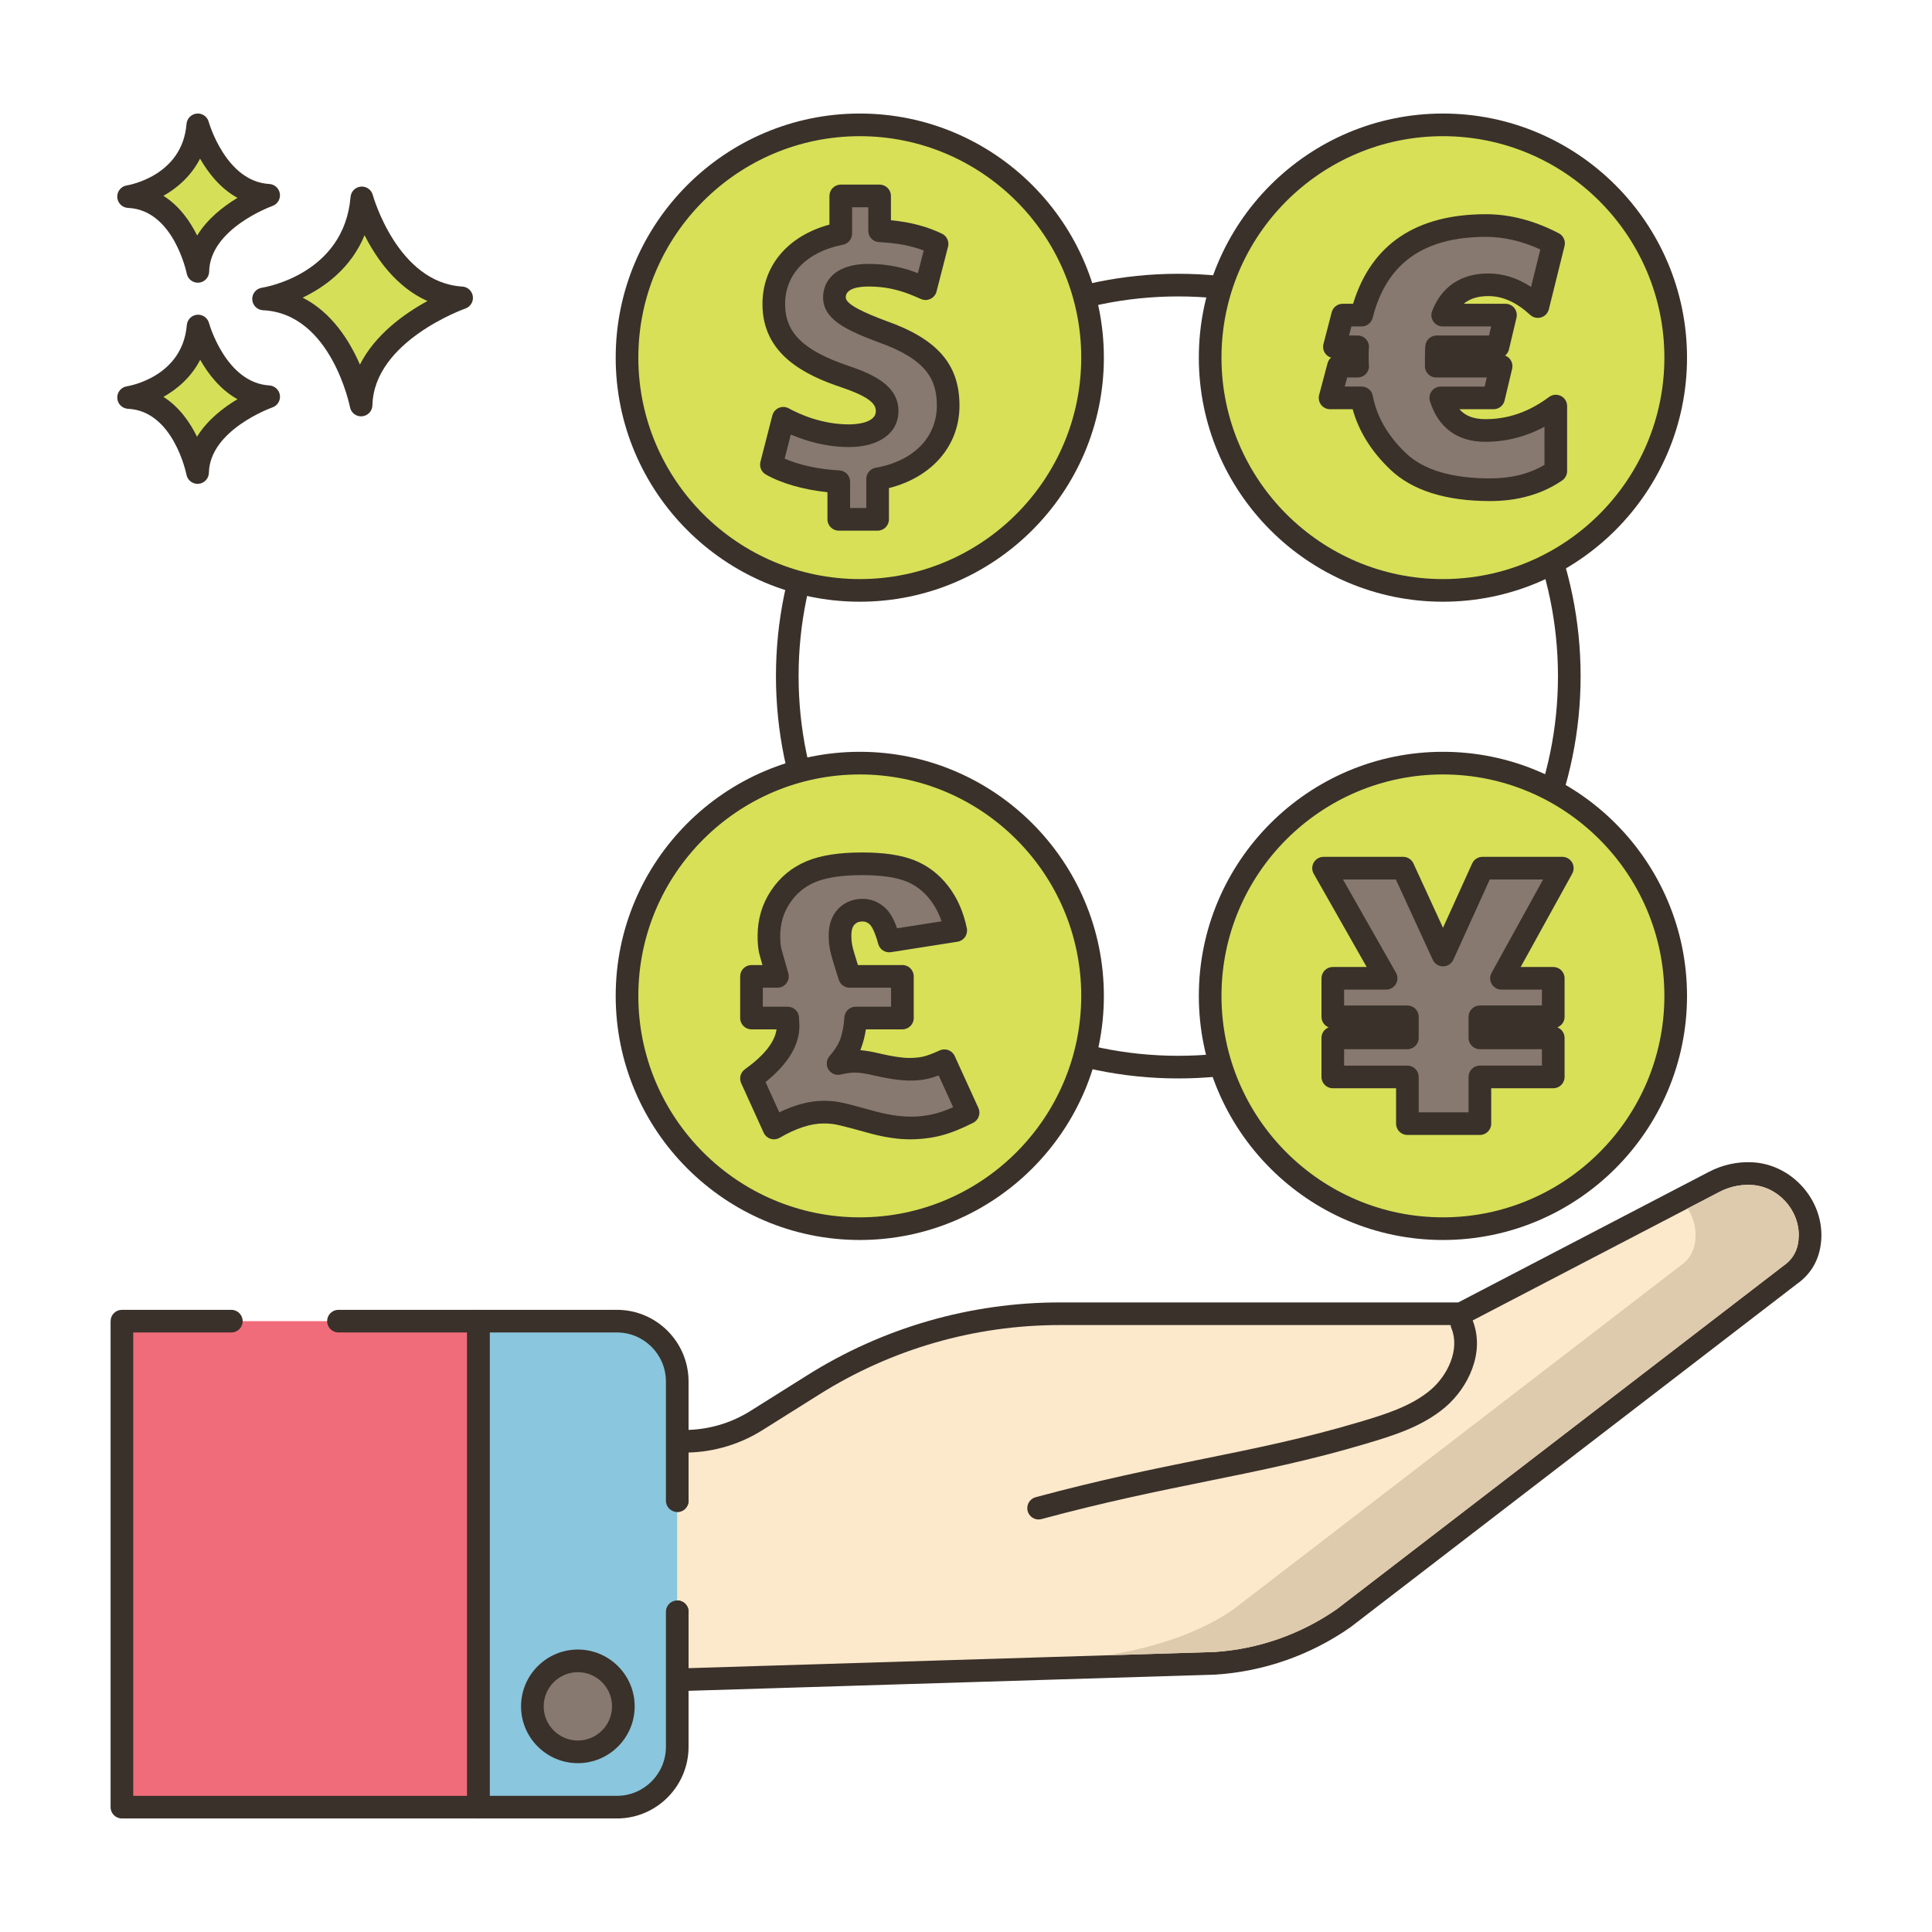 <?xml version="1.0" encoding="utf-8"?>
<!-- Generator: Adobe Illustrator 22.0.1, SVG Export Plug-In . SVG Version: 6.00 Build 0)  -->
<svg version="1.1" id="Layer_1" xmlns="http://www.w3.org/2000/svg" xmlns:xlink="http://www.w3.org/1999/xlink" x="0px" y="0px"
	 viewBox="0 0 256 256" style="enable-background:new 0 0 256 256;" xml:space="preserve">
<style type="text/css">
	.st0{fill:#3A312A;}
	.st1{fill:#8AC6DD;}
	.st2{fill:#F16C7A;}
	.st3{fill:#D7E057;}
	.st4{fill:#87796F;}
	.st5{fill:#FCE8CB;}
	.st6{fill:#DECAAD;}
	.st7{fill:#D6DF58;}
	.st8{fill:#FAE6CA;}
	.st9{fill:#DDC9AC;}
	.st10{fill:#D5DE58;}
	.st11{fill:#ED6E7A;}
	.st12{fill:#8AC5DC;}
	.st13{fill:#6CA8BF;}
	.st14{fill:#695B51;}
	.st15{fill:#F8E4C8;}
	.st16{fill:#EF6D7A;}
	.st17{fill-rule:evenodd;clip-rule:evenodd;fill:#F8E4C8;}
	.st18{fill:#89C4DB;}
	.st19{fill:#F59689;}
	.st20{fill:#D34E5C;}
	.st21{fill:#F7E3C7;}
	.st22{fill:#8AC3DA;}
	.st23{fill-rule:evenodd;clip-rule:evenodd;fill:#F7E3C7;}
	.st24{fill-rule:evenodd;clip-rule:evenodd;fill:#87796F;}
	.st25{fill:#B9C239;}
	.st26{fill:#D4DB56;}
	.st27{fill-rule:evenodd;clip-rule:evenodd;fill:#F16C7A;}
	.st28{fill-rule:evenodd;clip-rule:evenodd;fill:#F6E2C6;}
	.st29{fill:#F6E2C6;}
	.st30{fill-rule:evenodd;clip-rule:evenodd;fill:#FAE6CA;}
	.st31{fill:#B8C136;}
</style>
<g>
	<g>
		<g>
			<path class="st7" d="M47.946,26.221c-0.974,11.564-13.024,13.39-13.024,13.39c10.347,0.487,12.925,14.059,12.925,14.059
				c0.221-9.677,13.321-14.202,13.321-14.202C51.355,38.88,47.946,26.221,47.946,26.221z"/>
		</g>
	</g>
	<g>
		<g>
			<path class="st0" d="M61.258,37.97c-8.605-0.515-11.832-12.024-11.864-12.141c-0.19-0.703-0.851-1.163-1.583-1.102
				c-0.725,0.066-1.298,0.642-1.359,1.367c-0.86,10.215-11.313,11.964-11.754,12.033c-0.763,0.115-1.313,0.79-1.273,1.561
				c0.04,0.77,0.657,1.384,1.428,1.421c9.028,0.425,11.499,12.718,11.522,12.842c0.137,0.711,0.759,1.217,1.472,1.217
				c0.042,0,0.084-0.002,0.126-0.005c0.764-0.064,1.357-0.693,1.375-1.459c0.194-8.509,12.191-12.777,12.313-12.819
				c0.675-0.235,1.092-0.914,0.994-1.623C62.555,38.554,61.972,38.013,61.258,37.97z M47.692,48.315
				c-1.357-3.13-3.709-6.907-7.587-8.876c2.931-1.405,6.409-3.913,8.202-8.273c1.551,3.071,4.199,6.88,8.333,8.722
				C53.633,41.529,49.718,44.294,47.692,48.315z"/>
		</g>
	</g>
	<g>
		<g>
			<path class="st7" d="M26.248,43.201c-0.689,8.179-9.212,9.47-9.212,9.47c7.318,0.344,9.142,9.944,9.142,9.944
				c0.156-6.844,9.422-10.045,9.422-10.045C28.658,52.155,26.248,43.201,26.248,43.201z"/>
		</g>
	</g>
	<g>
		<g>
			<path class="st0" d="M35.69,51.073c-5.767-0.345-7.973-8.185-7.994-8.265c-0.19-0.702-0.856-1.168-1.582-1.102
				c-0.726,0.066-1.299,0.642-1.36,1.368c-0.579,6.871-7.646,8.067-7.942,8.114c-0.763,0.115-1.313,0.79-1.273,1.56
				c0.04,0.77,0.657,1.384,1.428,1.421c6.035,0.284,7.723,8.644,7.739,8.725c0.135,0.713,0.759,1.22,1.472,1.22
				c0.042,0,0.083-0.001,0.125-0.005c0.765-0.063,1.358-0.694,1.376-1.461c0.13-5.709,8.332-8.633,8.413-8.661
				c0.676-0.234,1.094-0.913,0.996-1.622C36.988,51.658,36.404,51.116,35.69,51.073z M26.104,57.868
				c-0.924-1.886-2.34-3.947-4.447-5.28c1.855-1.041,3.697-2.63,4.87-4.916c1.057,1.874,2.655,3.955,4.941,5.224
				C29.62,53.997,27.48,55.636,26.104,57.868z"/>
		</g>
	</g>
	<g>
		<g>
			<path class="st7" d="M26.21,16.544c-0.657,8.182-9.175,9.507-9.175,9.507c7.319,0.316,9.181,9.909,9.181,9.909
				c0.129-6.845,9.383-10.082,9.383-10.082C28.655,25.489,26.21,16.544,26.21,16.544z"/>
		</g>
	</g>
	<g>
		<g>
			<path class="st0" d="M35.682,24.379c-5.747-0.322-7.988-8.098-8.026-8.232c-0.192-0.702-0.861-1.168-1.586-1.097
				c-0.725,0.068-1.297,0.648-1.355,1.374c-0.552,6.873-7.615,8.097-7.911,8.145c-0.762,0.119-1.31,0.796-1.267,1.566
				c0.043,0.77,0.663,1.382,1.433,1.415c6.036,0.26,7.757,8.614,7.773,8.695c0.138,0.711,0.76,1.214,1.471,1.214
				c0.043,0,0.087-0.002,0.131-0.005c0.765-0.066,1.356-0.699,1.37-1.466c0.108-5.71,8.298-8.666,8.378-8.694
				c0.676-0.236,1.09-0.917,0.99-1.626C36.983,24.958,36.396,24.419,35.682,24.379z M26.124,31.211
				c-0.932-1.882-2.355-3.938-4.468-5.262c1.852-1.048,3.686-2.644,4.851-4.935c1.065,1.87,2.67,3.944,4.962,5.205
				C29.623,27.326,27.491,28.974,26.124,31.211z"/>
		</g>
	</g>
	<g>
		<g>
			<path class="st5" d="M232.084,155.508c-1.67-0.08-3.37,0.28-4.93,1.09l-33.56,17.48h-53.14c-11.58,0-22.92,3.27-32.72,9.44
				l-7.48,4.7c-2.86,1.8-6.18,2.76-9.57,2.76h-0.95v7.87c0.006,0,0.01-0.001,0.016-0.001v14.722c-0.006,0-0.01-0.001-0.016-0.001
				v9.02l71.25-2.19c6.11-0.4,11.99-2.45,17.02-5.95l59.22-45.53c1.94-1.35,2.57-3.24,2.62-5.06
				C239.954,159.508,236.434,155.698,232.084,155.508z"/>
		</g>
	</g>
	<g>
		<g>
			<path class="st0" d="M232.156,154.009c-1.961-0.099-3.929,0.34-5.696,1.258l-33.233,17.31h-52.772
				c-11.88,0-23.471,3.344-33.518,9.67l-7.482,4.7c-2.629,1.655-5.662,2.53-8.771,2.53h-0.95c-0.829,0-1.5,0.671-1.5,1.5v7.87
				c0,0.829,0.671,1.5,1.5,1.5c0.029,0,0.062-0.001,0.094-0.003c0.792-0.041,1.422-0.696,1.422-1.498
				c0-0.075-0.005-0.148-0.016-0.221v-6.156c3.482-0.098,6.866-1.124,9.817-2.982l7.482-4.7c9.569-6.025,20.607-9.21,31.921-9.21
				h53.14c0.241,0,0.478-0.058,0.693-0.169l33.558-17.479c1.295-0.673,2.736-0.991,4.174-0.923c3.519,0.154,6.415,3.274,6.326,6.81
				c-0.047,1.711-0.694,2.977-2.035,3.912l-59.162,45.487c-4.796,3.336-10.419,5.302-16.209,5.682l-69.705,2.143v-7.251
				c0.011-0.072,0.016-0.146,0.016-0.221c0-0.801-0.628-1.456-1.419-1.498c-0.907-0.056-1.597,0.638-1.597,1.497v9.02
				c0,0.406,0.164,0.794,0.456,1.077c0.28,0.272,0.655,0.423,1.044,0.423c0.015,0,0.031,0,0.046,0l71.302-2.193
				c6.388-0.418,12.535-2.567,17.836-6.258l59.162-45.487c2.063-1.435,3.19-3.596,3.264-6.253
				C241.474,158.76,237.264,154.232,232.156,154.009z"/>
		</g>
	</g>
	<g>
		<g>
			<path class="st0" d="M195.092,174.856c-0.314-0.767-1.188-1.135-1.957-0.819c-0.767,0.314-1.133,1.19-0.818,1.957
				c1.16,2.829-0.496,6.244-2.731,8.155c-2.609,2.232-6.238,3.315-9.44,4.271c-7.229,2.158-13.785,3.487-20.726,4.895
				c-6.704,1.36-13.637,2.766-22.19,5.072c-0.8,0.216-1.273,1.039-1.058,1.839c0.181,0.669,0.786,1.11,1.447,1.11
				c0.129,0,0.261-0.017,0.392-0.052c8.462-2.281,15.347-3.678,22.006-5.028c7.008-1.421,13.628-2.764,20.986-4.96
				c3.488-1.041,7.44-2.221,10.532-4.865C194.496,183.897,196.871,179.196,195.092,174.856z"/>
		</g>
	</g>
	<g>
		<g>
			<rect x="16.154" y="175.059" class="st2" width="47.25" height="64.397"/>
		</g>
	</g>
	<g>
		<g>
			<path class="st0" d="M63.404,173.559H44.846c-0.829,0-1.5,0.671-1.5,1.5s0.671,1.5,1.5,1.5h17.058v61.398h-44.25v-61.398h12.999
				c0.829,0,1.5-0.671,1.5-1.5s-0.671-1.5-1.5-1.5H16.154c-0.829,0-1.5,0.671-1.5,1.5v64.398c0,0.829,0.671,1.5,1.5,1.5h47.25
				c0.829,0,1.5-0.671,1.5-1.5v-64.398C64.904,174.23,64.232,173.559,63.404,173.559z"/>
		</g>
	</g>
	<g>
		<g>
			<path class="st1" d="M81.746,175.059H63.404v64.397h18.342c4.413,0,7.991-3.578,7.991-7.991V183.05
				C89.737,178.637,86.159,175.059,81.746,175.059z"/>
		</g>
	</g>
	<g>
		<g>
			<path class="st0" d="M89.737,200.347c0.829,0,1.5-0.671,1.5-1.5V183.05c0-5.233-4.258-9.491-9.491-9.491H63.404
				c-0.829,0-1.5,0.671-1.5,1.5v64.398c0,0.829,0.671,1.5,1.5,1.5h18.342c5.233,0,9.491-4.258,9.491-9.491v-17.897
				c0-0.829-0.671-1.5-1.5-1.5c-0.829,0-1.5,0.671-1.5,1.5v17.897c0,3.579-2.912,6.491-6.491,6.491H64.904v-61.398h16.842
				c3.579,0,6.491,2.912,6.491,6.491v15.797C88.237,199.676,88.909,200.347,89.737,200.347z"/>
		</g>
	</g>
	<g>
		<g>
			<path class="st4" d="M76.57,220.073c-3.329,0-6.028,2.699-6.028,6.028c0,3.329,2.699,6.028,6.028,6.028
				c3.329,0,6.028-2.699,6.028-6.028C82.598,222.771,79.899,220.073,76.57,220.073z"/>
		</g>
	</g>
	<g>
		<g>
			<path class="st0" d="M76.57,218.573c-4.151,0-7.528,3.377-7.528,7.528c0,4.151,3.377,7.528,7.528,7.528
				c4.151,0,7.528-3.377,7.528-7.528C84.098,221.95,80.721,218.573,76.57,218.573z M76.57,230.628c-2.497,0-4.528-2.031-4.528-4.528
				c0-2.497,2.031-4.528,4.528-4.528c2.497,0,4.528,2.031,4.528,4.528C81.098,228.597,79.067,230.628,76.57,230.628z"/>
		</g>
	</g>
	<g>
		<g>
			<path class="st6" d="M232.024,157.008c-1.45-0.07-2.9,0.25-4.18,0.92l-4.22,2.2c0.69,1.08,1.08,2.35,1.05,3.69
				c-0.04,1.71-0.69,2.98-2.03,3.91l-59.17,45.49c-7.07,4.959-16.561,5.97-16.545,6.11l14.015-0.43c5.78-0.37,11.4-2.34,16.2-5.68
				l59.17-45.49c1.34-0.93,1.98-2.2,2.03-3.91C238.434,160.278,235.544,157.157,232.024,157.008z"/>
		</g>
	</g>
	<g>
		<g>
			<path class="st0" d="M156.128,36.278c-29.396,0-53.31,23.915-53.31,53.311s23.915,53.31,53.31,53.31s53.311-23.915,53.311-53.31
				S185.523,36.278,156.128,36.278z M156.128,139.899c-27.741,0-50.31-22.569-50.31-50.31c0-27.741,22.569-50.311,50.31-50.311
				s50.311,22.569,50.311,50.311C206.438,117.33,183.869,139.899,156.128,139.899z"/>
		</g>
	</g>
	<g>
		<g>
			
				<ellipse transform="matrix(0.383 -0.924 0.924 0.383 74.248 205.895)" class="st3" cx="191.196" cy="47.387" rx="30.843" ry="30.843"/>
		</g>
	</g>
	<g>
		<g>
			<path class="st0" d="M191.195,15.044c-17.834,0-32.343,14.509-32.343,32.343s14.509,32.343,32.343,32.343
				c17.834,0,32.344-14.509,32.344-32.343S209.029,15.044,191.195,15.044z M191.195,76.731c-16.18,0-29.343-13.163-29.343-29.343
				c0-16.18,13.163-29.343,29.343-29.343c16.181,0,29.344,13.163,29.344,29.343C220.539,63.567,207.376,76.731,191.195,76.731z"/>
		</g>
	</g>
	<g>
		<g>
			<path class="st4" d="M196.822,57.04c-3.033,0-5.004-1.439-5.912-4.318h6.997l0.999-4.203h-8.596v-1.224
				c0-0.585,0.015-1.031,0.046-1.339h8.128l0.999-4.203h-8.319c1.047-2.679,3.063-4.018,6.05-4.018c2.279,0,4.465,0.962,6.558,2.886
				l2.078-8.382c-3.018-1.57-5.997-2.355-8.937-2.355c-8.991,0-14.487,3.957-16.488,11.869h-2.517l-1.091,4.203h3.077
				c-0.031,0.277-0.046,0.724-0.046,1.339c0,0.585,0.015,0.993,0.046,1.224h-2.541l-1.114,4.203h4.185
				c0.585,3.094,2.194,5.896,4.826,8.406c2.633,2.509,6.697,3.764,12.193,3.764c3.402,0,6.304-0.823,8.706-2.471v-8.614
				C203.256,55.962,200.147,57.04,196.822,57.04z"/>
		</g>
	</g>
	<g>
		<g>
			<path class="st0" d="M206.824,52.467c-0.507-0.255-1.113-0.202-1.568,0.137c-2.653,1.976-5.412,2.936-8.434,2.936
				c-1.536,0-2.655-0.418-3.449-1.318h4.534c0.695,0,1.299-0.478,1.459-1.153l0.998-4.203c0.106-0.446,0.002-0.917-0.282-1.277
				c-0.171-0.216-0.396-0.378-0.646-0.473c0.247-0.203,0.43-0.484,0.508-0.814l0.999-4.203c0.106-0.446,0.002-0.917-0.282-1.277
				c-0.284-0.36-0.718-0.57-1.177-0.57h-5.535c0.819-0.688,1.894-1.018,3.266-1.018c1.906,0,3.72,0.815,5.544,2.491
				c0.39,0.358,0.94,0.484,1.447,0.332c0.507-0.153,0.896-0.562,1.023-1.076l2.078-8.382c0.167-0.672-0.149-1.372-0.764-1.691
				c-3.22-1.675-6.459-2.525-9.629-2.525c-9.289,0-15.213,3.992-17.627,11.869h-1.378c-0.684,0-1.28,0.462-1.452,1.123l-1.091,4.203
				c-0.116,0.45-0.019,0.928,0.266,1.295c0.19,0.246,0.449,0.423,0.738,0.514c-0.221,0.192-0.387,0.449-0.466,0.748l-1.114,4.203
				c-0.119,0.45-0.022,0.93,0.262,1.299c0.283,0.369,0.723,0.585,1.188,0.585h2.995c0.804,2.919,2.476,5.602,4.981,7.992
				c2.909,2.772,7.359,4.178,13.228,4.178c3.694,0,6.909-0.92,9.555-2.734c0.407-0.279,0.651-0.742,0.651-1.237v-8.613
				C207.651,53.24,207.331,52.721,206.824,52.467z M204.651,61.599c-2.014,1.19-4.435,1.792-7.206,1.792
				c-5.072,0-8.826-1.127-11.158-3.349c-2.389-2.277-3.865-4.834-4.388-7.599c-0.134-0.708-0.753-1.221-1.474-1.221h-2.236
				l0.319-1.203h1.387c0.433,0,0.845-0.187,1.13-0.513c0.284-0.326,0.414-0.759,0.356-1.188c-0.008-0.058-0.033-0.303-0.033-1.023
				c0-0.73,0.023-1.047,0.037-1.171c0.048-0.424-0.087-0.849-0.372-1.167c-0.284-0.318-0.691-0.5-1.118-0.5h-1.138l0.312-1.203
				h1.357c0.687,0,1.286-0.466,1.454-1.132c1.827-7.225,6.745-10.737,15.034-10.737c2.344,0,4.758,0.562,7.189,1.671l-1.23,4.961
				c-1.81-1.184-3.705-1.781-5.659-1.781c-3.601,0-6.176,1.719-7.447,4.972c-0.18,0.462-0.121,0.983,0.158,1.392
				c0.28,0.41,0.743,0.654,1.239,0.654h6.421l-0.286,1.203h-6.942c-0.77,0-1.415,0.582-1.492,1.349
				c-0.037,0.362-0.055,0.85-0.055,1.491v1.224c0,0.829,0.672,1.5,1.5,1.5h6.698l-0.286,1.203h-5.812
				c-0.478,0-0.927,0.228-1.21,0.613c-0.282,0.385-0.364,0.882-0.221,1.338c1.107,3.511,3.646,5.367,7.343,5.367
				c2.735,0,5.359-0.671,7.829-1.999V61.599z"/>
		</g>
	</g>
	<g>
		<g>
			
				<ellipse transform="matrix(0.707 -0.707 0.707 0.707 -37.311 173.846)" class="st3" cx="191.196" cy="131.962" rx="30.843" ry="30.843"/>
		</g>
	</g>
	<g>
		<g>
			<path class="st0" d="M191.195,99.618c-17.834,0-32.343,14.509-32.343,32.343c0,17.834,14.509,32.343,32.343,32.343
				c17.834,0,32.344-14.509,32.344-32.343C223.539,114.127,209.029,99.618,191.195,99.618z M191.195,161.305
				c-16.18,0-29.343-13.163-29.343-29.343c0-16.18,13.163-29.343,29.343-29.343c16.181,0,29.344,13.163,29.344,29.343
				C220.539,148.142,207.376,161.305,191.195,161.305z"/>
		</g>
	</g>
	<g>
		<g>
			<polygon class="st4" points="207.014,115.035 196.436,115.035 191.213,126.547 185.922,115.035 175.378,115.035 183.668,129.629 
				176.601,129.629 176.601,134.733 186.485,134.733 186.485,137.527 176.601,137.527 176.601,142.7 186.485,142.7 186.485,148.888 
				196.092,148.888 196.092,142.7 205.813,142.7 205.813,137.527 196.092,137.527 196.092,134.733 205.813,134.733 205.813,129.629 
				198.955,129.629 			"/>
		</g>
	</g>
	<g>
		<g>
			<path class="st0" d="M208.306,114.273c-0.27-0.458-0.761-0.738-1.292-0.738h-10.578c-0.589,0-1.123,0.344-1.366,0.88
				l-3.865,8.521l-3.919-8.528c-0.245-0.532-0.777-0.873-1.363-0.873h-10.544c-0.534,0-1.027,0.284-1.297,0.746
				c-0.269,0.461-0.271,1.031-0.008,1.495l7.018,12.354h-4.489c-0.828,0-1.5,0.671-1.5,1.5v5.103c0,0.635,0.396,1.179,0.953,1.397
				c-0.558,0.218-0.953,0.762-0.953,1.397v5.173c0,0.829,0.672,1.5,1.5,1.5h8.384v4.688c0,0.829,0.672,1.5,1.5,1.5h9.606
				c0.828,0,1.5-0.671,1.5-1.5V144.2h8.222c0.828,0,1.5-0.671,1.5-1.5v-5.173c0-0.635-0.395-1.179-0.953-1.397
				c0.558-0.219,0.953-0.762,0.953-1.397v-5.103c0-0.829-0.672-1.5-1.5-1.5h-4.316l6.83-12.37
				C208.583,115.295,208.575,114.729,208.306,114.273z M197.642,128.904c-0.256,0.465-0.248,1.03,0.021,1.487
				c0.269,0.458,0.761,0.738,1.292,0.738h5.358v2.103h-8.222c-0.828,0-1.5,0.671-1.5,1.5v2.794c0,0.829,0.672,1.5,1.5,1.5h8.222
				v2.173h-8.222c-0.828,0-1.5,0.671-1.5,1.5v4.688h-6.606V142.7c0-0.829-0.672-1.5-1.5-1.5h-8.384v-2.173h8.384
				c0.828,0,1.5-0.671,1.5-1.5v-2.794c0-0.829-0.672-1.5-1.5-1.5h-8.384v-2.103h5.566c0.534,0,1.027-0.284,1.297-0.746
				c0.269-0.461,0.271-1.031,0.008-1.495l-7.018-12.354h7.005l4.89,10.639c0.245,0.532,0.777,0.874,1.363,0.874h0.004
				c0.587-0.002,1.119-0.346,1.362-0.88l4.823-10.632h7.069L197.642,128.904z"/>
		</g>
	</g>
	<g>
		<g>
			
				<ellipse transform="matrix(0.997 -0.083 0.083 0.997 -10.496 9.846)" class="st3" cx="113.927" cy="131.962" rx="30.843" ry="30.843"/>
		</g>
	</g>
	<g>
		<g>
			<path class="st0" d="M113.926,99.618c-17.834,0-32.343,14.509-32.343,32.343c0,17.834,14.509,32.343,32.343,32.343
				c17.834,0,32.343-14.509,32.343-32.343C146.269,114.127,131.761,99.618,113.926,99.618z M113.926,161.305
				c-16.18,0-29.343-13.163-29.343-29.343c0-16.18,13.163-29.343,29.343-29.343c16.18,0,29.343,13.163,29.343,29.343
				C143.269,148.142,130.106,161.305,113.926,161.305z"/>
		</g>
	</g>
	<g>
		<g>
			<path class="st4" d="M125.138,140.552c-1.016,0.462-1.836,0.766-2.46,0.912c-0.623,0.147-1.359,0.219-2.205,0.219
				c-1.032,0-2.41-0.2-4.133-0.6c-1.262-0.308-2.286-0.462-3.071-0.462c-0.616,0-1.355,0.1-2.217,0.3
				c0.754-0.862,1.293-1.693,1.616-2.494c0.4-1.047,0.639-2.224,0.716-3.533h6.189v-5.519h-6.997
				c-0.631-1.97-1.001-3.221-1.108-3.753c-0.108-0.531-0.162-1.081-0.162-1.651c0-1.078,0.277-1.909,0.832-2.494
				c0.554-0.585,1.278-0.878,2.17-0.878c0.739,0,1.397,0.27,1.974,0.808c0.577,0.539,1.089,1.632,1.536,3.279l8.821-1.385
				c-0.401-1.955-1.135-3.622-2.205-5c-1.07-1.378-2.379-2.363-3.926-2.956c-1.547-0.593-3.645-0.889-6.293-0.889
				c-2.833,0-5.084,0.346-6.754,1.039c-1.671,0.693-3.018,1.805-4.041,3.337c-1.024,1.532-1.535,3.26-1.535,5.184
				c0,0.724,0.046,1.332,0.139,1.824c0.077,0.323,0.407,1.501,0.993,3.533h-3.441v5.519h4.803c0.031,0.57,0.046,0.916,0.046,1.039
				c0,2.325-1.617,4.65-4.849,6.974l2.979,6.558c2.402-1.401,4.595-2.101,6.581-2.101c0.677,0,1.308,0.054,1.893,0.162
				c0.585,0.108,2.101,0.5,4.549,1.178c1.862,0.508,3.517,0.762,4.965,0.762c1.324,0,2.563-0.147,3.718-0.439
				c1.155-0.292,2.494-0.823,4.018-1.593L125.138,140.552z"/>
		</g>
	</g>
	<g>
		<g>
			<path class="st0" d="M129.643,146.811l-3.14-6.882c-0.345-0.753-1.233-1.086-1.985-0.743c-0.922,0.42-1.656,0.694-2.183,0.818
				c-0.506,0.119-1.132,0.18-1.861,0.18c-0.913,0-2.189-0.189-3.778-0.558c-1.046-0.255-1.938-0.412-2.705-0.474
				c0.027-0.063,0.054-0.125,0.079-0.189c0.303-0.791,0.525-1.651,0.665-2.569h4.839c0.829,0,1.5-0.671,1.5-1.5v-5.52
				c0-0.829-0.671-1.5-1.5-1.5h-5.899c-0.504-1.609-0.681-2.277-0.736-2.551c-0.087-0.429-0.131-0.884-0.131-1.352
				c0-0.676,0.141-1.168,0.42-1.462c0.181-0.19,0.466-0.409,1.081-0.409c0.357,0,0.651,0.125,0.951,0.404
				c0.13,0.121,0.593,0.665,1.111,2.576c0.201,0.739,0.926,1.206,1.681,1.089l8.821-1.386c0.405-0.063,0.766-0.29,1-0.627
				c0.234-0.337,0.319-0.754,0.237-1.156c-0.445-2.174-1.283-4.064-2.49-5.619c-1.236-1.591-2.775-2.747-4.574-3.436
				c-1.736-0.665-3.969-0.988-6.829-0.988c-3.061,0-5.458,0.378-7.329,1.153c-1.942,0.805-3.528,2.114-4.714,3.889
				c-1.187,1.776-1.789,3.8-1.789,6.018c0,0.824,0.054,1.511,0.179,2.17c0.037,0.156,0.128,0.508,0.463,1.688h-1.451
				c-0.829,0-1.5,0.671-1.5,1.5v5.52c0,0.829,0.671,1.5,1.5,1.5h3.318c-0.22,1.671-1.628,3.45-4.194,5.295
				c-0.581,0.417-0.786,1.187-0.49,1.838l2.979,6.558c0.175,0.386,0.506,0.68,0.911,0.809c0.404,0.128,0.844,0.08,1.211-0.133
				c2.158-1.259,4.118-1.897,5.826-1.897c0.582,0,1.127,0.046,1.621,0.137c0.371,0.068,1.44,0.323,4.427,1.15
				c1.982,0.541,3.785,0.814,5.359,0.814c1.441,0,2.815-0.163,4.086-0.484c1.257-0.318,2.713-0.893,4.326-1.708
				C129.674,148.409,129.977,147.544,129.643,146.811z M123.893,147.573c-2.16,0.545-4.626,0.582-7.915-0.315
				c-2.513-0.695-4.042-1.09-4.678-1.207c-0.673-0.124-1.401-0.186-2.164-0.186c-1.824,0-3.795,0.512-5.877,1.524l-1.822-4.01
				c2.979-2.388,4.488-4.888,4.488-7.445c0-0.132-0.016-0.505-0.048-1.118c-0.042-0.796-0.701-1.42-1.498-1.42h-3.303v-2.52h1.94
				c0.471,0,0.915-0.221,1.198-0.598c0.284-0.376,0.373-0.864,0.243-1.317c-0.719-2.498-0.927-3.262-0.96-3.395
				c-0.075-0.4-0.113-0.92-0.113-1.548c0-1.636,0.419-3.059,1.283-4.351c0.863-1.292,1.965-2.203,3.369-2.785
				c1.479-0.613,3.558-0.924,6.18-0.924c2.452,0,4.388,0.266,5.756,0.79c1.298,0.497,2.37,1.307,3.277,2.475
				c0.637,0.82,1.142,1.777,1.51,2.856l-5.892,0.926c-0.442-1.251-0.949-2.122-1.562-2.693c-0.85-0.792-1.886-1.211-2.998-1.211
				c-1.298,0-2.425,0.465-3.259,1.345c-0.825,0.87-1.243,2.056-1.243,3.526c0,0.668,0.064,1.324,0.191,1.948
				c0.076,0.376,0.278,1.191,1.15,3.913c0.199,0.621,0.776,1.042,1.428,1.042h5.497v2.52h-4.689c-0.794,0-1.451,0.619-1.498,1.412
				c-0.068,1.15-0.276,2.188-0.609,3.06c-0.258,0.641-0.714,1.336-1.354,2.068c-0.429,0.49-0.492,1.201-0.158,1.759
				c0.334,0.558,0.991,0.835,1.625,0.69c0.749-0.174,1.381-0.262,1.878-0.262c0.661,0,1.575,0.141,2.732,0.423
				c3.39,0.788,5.411,0.759,7.021,0.38c0.398-0.093,0.848-0.234,1.356-0.427l1.923,4.214
				C125.41,147.104,124.603,147.393,123.893,147.573z"/>
		</g>
	</g>
	<g>
		<g>
			
				<ellipse transform="matrix(0.998 -0.071 0.071 0.998 -3.073 8.195)" class="st3" cx="113.927" cy="47.387" rx="30.843" ry="30.843"/>
		</g>
	</g>
	<g>
		<g>
			<path class="st0" d="M113.926,15.044c-17.834,0-32.343,14.509-32.343,32.343s14.509,32.343,32.343,32.343
				c17.834,0,32.343-14.509,32.343-32.343S131.761,15.044,113.926,15.044z M113.926,76.731c-16.18,0-29.343-13.163-29.343-29.343
				c0-16.18,13.163-29.343,29.343-29.343c16.18,0,29.343,13.163,29.343,29.343C143.269,63.567,130.106,76.731,113.926,76.731z"/>
		</g>
	</g>
	<g>
		<g>
			<path class="st4" d="M116.867,43.921c-4.464-1.68-6.302-2.783-6.302-4.516c0-1.47,1.103-2.941,4.517-2.941
				c3.781,0,6.197,1.207,7.562,1.786l1.523-5.934c-1.733-0.84-4.096-1.577-7.615-1.733v-4.622h-5.147v4.989
				c-5.619,1.103-8.875,4.726-8.875,9.348c0,5.094,3.833,7.72,9.453,9.61c3.886,1.313,5.567,2.574,5.567,4.568
				c0,2.101-2.048,3.256-5.041,3.256c-3.414,0-6.512-1.103-8.718-2.31l-1.575,6.144c1.996,1.155,5.409,2.1,8.927,2.258v4.989h5.147
				v-5.357c6.039-1.049,9.348-5.041,9.348-9.715C125.637,49.015,123.116,46.127,116.867,43.921z"/>
		</g>
	</g>
	<g>
		<g>
			<path class="st0" d="M117.396,42.518c-2.636-0.992-5.331-2.138-5.331-3.112c0-1.254,1.89-1.441,3.017-1.441
				c3.138,0,5.21,0.9,6.581,1.496l0.396,0.171c0.403,0.17,0.859,0.157,1.25-0.037c0.392-0.193,0.679-0.548,0.788-0.971l1.523-5.933
				c0.178-0.691-0.156-1.411-0.798-1.723c-1.963-0.952-4.188-1.54-6.77-1.784v-3.222c0-0.829-0.671-1.5-1.5-1.5h-5.146
				c-0.829,0-1.5,0.671-1.5,1.5v3.799c-5.508,1.497-8.875,5.448-8.875,10.538c0,6.655,5.598,9.392,10.473,11.031
				c3.996,1.35,4.547,2.31,4.547,3.148c0,1.672-2.95,1.756-3.542,1.756c-3.579,0-6.547-1.332-7.998-2.126
				c-0.406-0.223-0.893-0.245-1.317-0.06c-0.425,0.184-0.741,0.555-0.856,1.003l-1.575,6.143c-0.167,0.651,0.12,1.334,0.702,1.671
				c2.03,1.175,5.068,2.039,8.178,2.354v3.595c0,0.829,0.671,1.5,1.5,1.5h5.146c0.829,0,1.5-0.671,1.5-1.5v-4.142
				c5.721-1.44,9.348-5.623,9.348-10.929C127.137,48.284,124.215,44.924,117.396,42.518z M116.032,61.979
				c-0.719,0.125-1.243,0.749-1.243,1.478v3.857h-2.146v-3.488c0-0.802-0.631-1.462-1.433-1.498
				c-2.601-0.117-5.306-0.708-7.242-1.556l0.82-3.196c1.893,0.816,4.603,1.659,7.721,1.659c3.974,0,6.542-1.867,6.542-4.756
				c0-3.308-3.166-4.833-6.589-5.99c-5.988-2.014-8.431-4.387-8.431-8.188c0-3.99,2.865-6.934,7.664-7.877
				c0.704-0.138,1.211-0.755,1.211-1.472v-3.488h2.146v3.122c0,0.802,0.631,1.463,1.433,1.498c2.27,0.101,4.216,0.464,5.91,1.104
				l-0.772,3.008c-1.522-0.592-3.667-1.229-6.541-1.229c-4.436,0-6.017,2.294-6.017,4.441c0,2.948,3.152,4.369,7.303,5.931
				c6.448,2.276,7.769,5.006,7.769,8.406C124.137,57.954,121.032,61.11,116.032,61.979z"/>
		</g>
	</g>
</g>
</svg>
